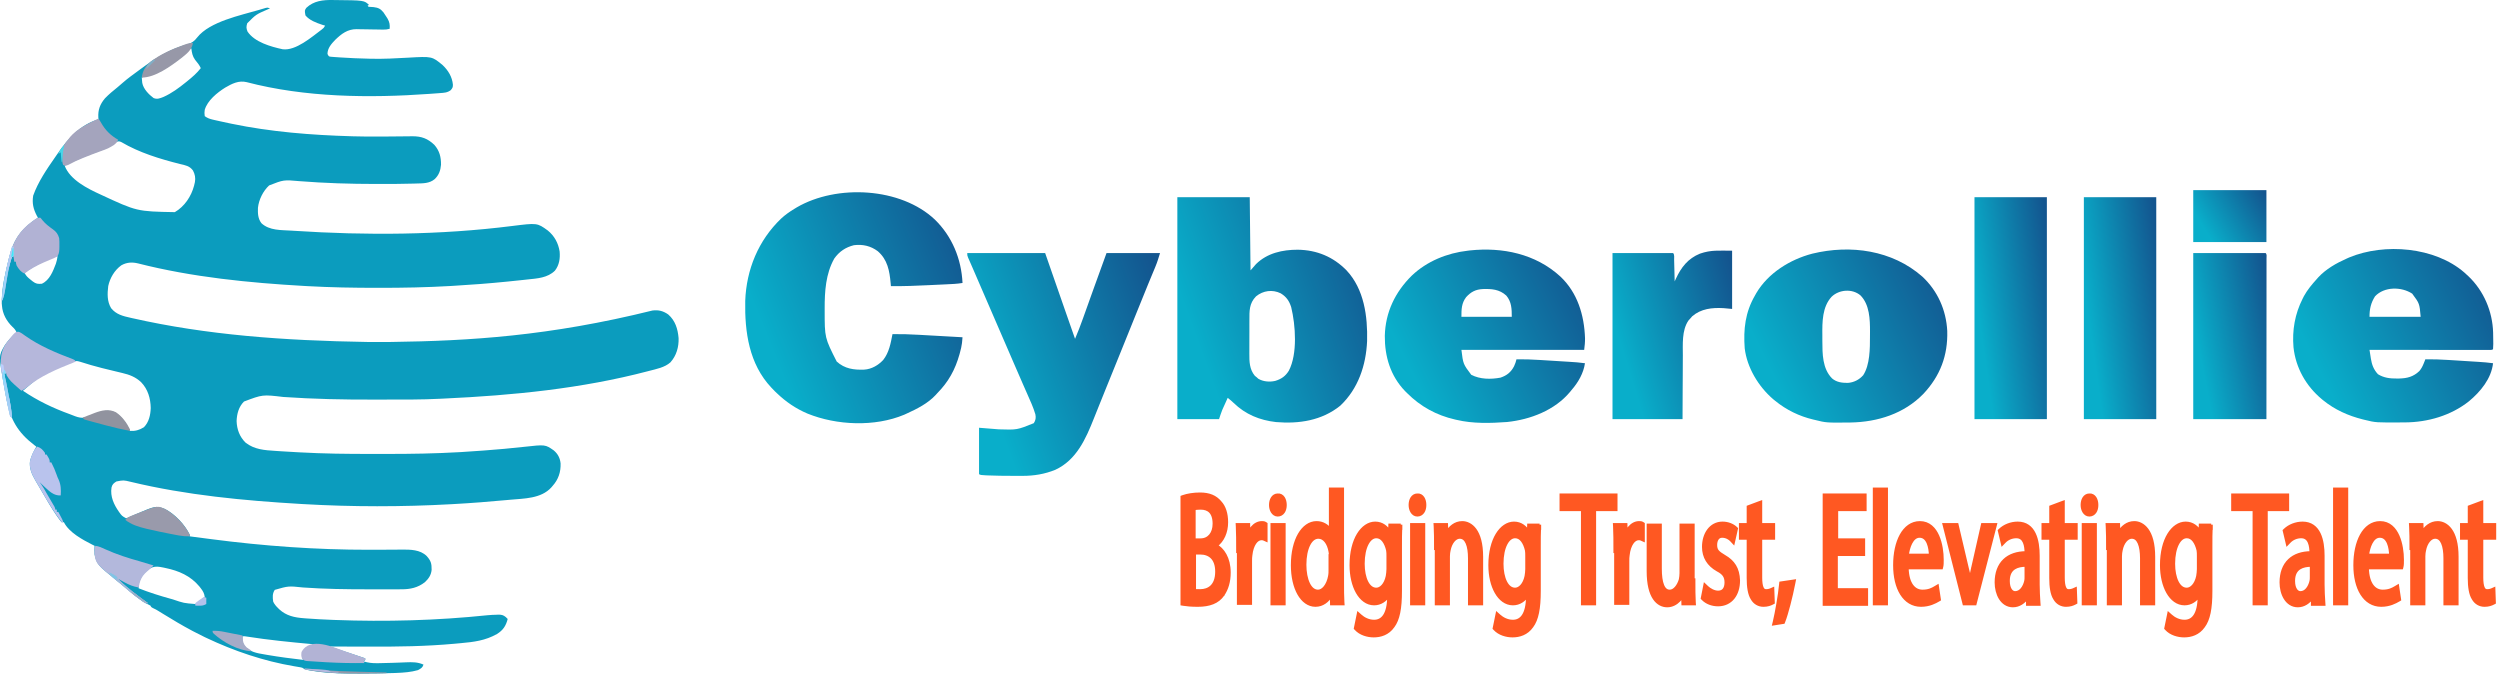 <svg width="3177" height="856" viewBox="0 0 3177 856" fill="none" xmlns="http://www.w3.org/2000/svg">
<path d="M422.737 0.028C423.799 0.038 423.799 0.038 424.884 0.049C463.002 0.419 463.002 0.419 469.174 6.591C468.514 6.591 467.854 6.591 467.174 6.591C467.504 7.251 467.834 7.911 468.174 8.591C470.338 8.778 472.506 8.915 474.674 9.028C480.68 9.793 483.434 11.029 487.299 15.716C488.646 17.637 489.943 19.594 491.174 21.591C491.647 22.336 492.12 23.081 492.608 23.849C495.09 28.229 495.591 31.594 495.174 36.591C492.242 37.441 489.703 37.693 486.656 37.625C485.768 37.609 484.879 37.593 483.964 37.576C483.01 37.555 482.056 37.534 481.073 37.513C479.035 37.486 476.997 37.459 474.959 37.435C471.76 37.392 468.561 37.341 465.362 37.269C462.266 37.202 459.17 37.167 456.073 37.138C455.131 37.109 454.189 37.08 453.218 37.05C441.622 37.004 433.9 42.978 425.889 50.743C421.068 55.801 416.174 61.245 416.174 68.591C417.783 71.729 417.783 71.729 420.176 72.099C420.999 72.161 421.822 72.223 422.67 72.286C423.607 72.362 424.545 72.437 425.51 72.515C427.045 72.615 427.045 72.615 428.612 72.716C429.678 72.794 430.744 72.872 431.842 72.952C444.274 73.814 456.717 74.303 469.174 74.591C470.61 74.626 470.61 74.626 472.075 74.662C487.544 74.986 502.946 74.195 518.384 73.303C549.016 71.544 549.016 71.544 562.487 82.716C569.624 89.496 574.613 97.694 575.549 107.528C575.516 111.051 575.204 111.553 572.862 114.528C568.525 117.857 564.307 117.922 559.037 118.31C558.218 118.372 557.4 118.435 556.556 118.499C553.866 118.702 551.177 118.897 548.487 119.091C547.566 119.158 546.646 119.225 545.698 119.294C469.544 124.782 387.82 123.86 313.455 104.392C303.334 101.922 294.782 106.342 286.164 111.34C275.923 117.777 263.64 127.677 260.174 139.591C259.688 142.571 259.763 144.508 260.174 147.591C263.405 150.001 266.502 151.129 270.401 152.021C271.417 152.256 272.433 152.491 273.48 152.734C274.575 152.975 275.671 153.217 276.799 153.466C277.961 153.726 279.123 153.985 280.319 154.253C283.934 155.05 287.553 155.825 291.174 156.591C292.209 156.81 293.243 157.03 294.309 157.256C344.237 167.633 395.831 171.672 446.737 173.153C447.462 173.176 448.188 173.198 448.935 173.222C460.184 173.558 471.424 173.605 482.676 173.528C484.904 173.513 487.132 173.5 489.359 173.488C490.857 173.48 492.354 173.472 493.852 173.464C494.968 173.458 494.968 173.458 496.107 173.451C500.58 173.424 505.052 173.377 509.524 173.317C512.362 173.282 515.2 173.265 518.038 173.251C520 173.236 521.962 173.2 523.924 173.163C535.616 173.129 543.48 176.002 551.971 184.079C558.538 191.566 560.574 199.628 560.444 209.357C559.838 216.626 557.738 222.601 552.362 227.653C545.736 233.241 537.483 232.98 529.248 233.204C528.07 233.242 526.891 233.279 525.676 233.317C511.83 233.718 497.98 233.789 484.129 233.78C481.95 233.778 479.77 233.779 477.591 233.779C445.186 233.768 412.868 232.774 380.557 230.214C360.414 228.424 360.414 228.424 341.987 235.653C334.287 242.786 328.92 253.721 327.795 264.079C327.559 271.162 327.749 277.782 332.174 283.591C342.328 293.166 357.375 292.242 370.487 293.091C371.44 293.154 372.393 293.217 373.375 293.281C465.677 299.307 559.195 298.769 651.048 287.166C682.689 283.219 682.689 283.219 696.077 292.876C704.5 299.762 709.473 308.791 711.174 319.591C711.948 328.441 710.759 336.725 705.237 343.903C695.932 353.202 682.613 353.865 670.237 355.153C668.378 355.359 666.519 355.565 664.66 355.772C658.835 356.411 653.005 357.006 647.174 357.591C646.256 357.684 645.337 357.777 644.391 357.873C621.415 360.199 598.415 361.933 575.362 363.278C574.331 363.339 573.299 363.4 572.237 363.463C542.16 365.213 512.107 365.801 481.987 365.778C481.177 365.778 480.368 365.778 479.534 365.778C449.713 365.765 419.955 365.265 390.174 363.591C389.049 363.528 387.923 363.465 386.763 363.4C316.102 359.37 244.42 352.275 175.657 334.794C167.962 332.898 161.079 333.242 154.112 337.189C145.508 343.416 139.781 353.213 137.534 363.532C136.382 373.333 136.008 382.88 141.174 391.591C147.675 399.673 156.231 401.678 165.924 403.841C166.564 403.986 167.204 404.131 167.863 404.281C262.302 425.669 359.747 432.845 467.174 434.591C467.876 434.601 468.579 434.61 469.302 434.62C477.928 434.734 486.549 434.709 495.174 434.591C495.987 434.58 496.8 434.569 497.637 434.558C596.785 433.18 697.809 427.154 829.174 394.591C836.898 393.599 842.782 395.165 849.174 399.591C858.253 407.576 861.31 417.954 862.362 429.681C862.731 440.962 859.623 452.001 851.987 460.466C844.683 467.013 834.109 468.908 824.862 471.341C823.9 471.595 823.9 471.595 822.918 471.854C739.027 493.887 651.579 502.417 565.152 506.45C563.219 506.541 561.286 506.637 559.354 506.738C536.008 507.941 512.628 507.778 489.259 507.776C484.492 507.776 479.725 507.783 474.957 507.797C436.571 507.906 398.289 507.122 359.987 504.466C333.73 501.329 333.73 501.329 310.045 510.282C303.378 516.949 301.016 525.873 300.674 535.091C301.067 545.696 304.461 555.143 312.174 562.591C323.344 571.283 336.295 572.146 349.904 572.989C352.427 573.146 354.949 573.319 357.471 573.495C363.702 573.918 369.938 574.254 376.174 574.591C377.677 574.675 379.18 574.76 380.683 574.844C411.135 576.537 441.535 576.907 472.03 576.852C478.343 576.84 484.655 576.847 490.968 576.859C522.087 576.907 553.104 576.372 584.174 574.591C584.89 574.55 585.607 574.509 586.345 574.467C594.94 573.969 603.526 573.37 612.112 572.716C613.239 572.633 614.367 572.549 615.528 572.464C632.489 571.211 649.413 569.703 666.315 567.81C692.917 564.849 692.917 564.849 703.674 572.341C708.931 576.734 711.729 582.149 712.412 588.966C712.725 600.027 709.578 609.348 702.174 617.591C701.65 618.207 701.125 618.823 700.584 619.458C687.544 633.756 666.015 633.459 648.112 635.091C646.966 635.198 645.821 635.304 644.641 635.414C621.842 637.537 599.038 639.339 576.174 640.591C575.24 640.643 574.307 640.695 573.345 640.749C510.881 644.207 447.63 644.224 385.174 640.591C384.047 640.525 382.921 640.46 381.76 640.392C309.573 636.131 236.605 629.275 166.147 612.317C157 610.105 157 610.105 147.924 611.841C144.47 614.039 142.687 615.469 141.705 619.532C139.937 631.089 144.7 641.197 151.241 650.544C154.905 655.632 154.905 655.632 160.174 658.591C162.68 657.847 162.68 657.847 165.401 656.607C166.433 656.166 167.466 655.725 168.53 655.271C170.148 654.563 170.148 654.563 171.799 653.841C197.578 642.698 197.578 642.698 209.03 646.552C222.428 653.242 234.523 666.288 241.174 679.591C241.174 680.251 241.174 680.911 241.174 681.591C247.517 682.432 253.861 683.258 260.207 684.077C262.976 684.435 265.744 684.796 268.513 685.159C335.124 693.878 402.136 698.703 469.338 698.642C470.145 698.641 470.952 698.64 471.783 698.64C479.75 698.631 487.716 698.603 495.682 698.536C498.639 698.512 501.595 698.496 504.551 698.48C506.571 698.466 508.59 698.441 510.609 698.415C521.547 698.358 533.89 698.441 542.186 706.56C547.585 712.605 548.595 716.016 548.514 724.193C547.849 730.842 544.698 735.444 539.862 739.903C530.991 746.82 521.374 748.901 510.305 748.866C509.044 748.873 509.044 748.873 507.757 748.881C504.987 748.895 502.218 748.894 499.448 748.892C497.479 748.897 495.51 748.902 493.541 748.908C488.293 748.92 483.044 748.916 477.796 748.908C474.55 748.903 471.303 748.903 468.057 748.904C440.33 748.902 412.719 748.551 385.055 746.571C366.571 744.593 366.571 744.593 349.174 749.591C346.033 754.302 346.384 759.086 347.174 764.591C348.676 767.813 350.653 770.109 353.174 772.591C353.727 773.145 354.28 773.7 354.85 774.271C363.862 782.599 374.285 784.761 386.17 785.646C387.227 785.728 388.283 785.811 389.372 785.896C400.317 786.725 411.269 787.291 422.237 787.716C423.299 787.758 424.361 787.799 425.456 787.842C490.338 790.311 555.316 788.518 619.907 781.805C623.579 781.459 627.238 781.291 630.924 781.216C631.64 781.179 632.355 781.141 633.092 781.103C637.163 781.035 639.607 781.553 642.69 784.114C643.51 784.932 644.33 785.749 645.174 786.591C642.887 795.438 639.323 800.812 631.549 805.716C616.636 814.078 602.104 815.869 585.37 817.341C582.658 817.581 579.948 817.835 577.237 818.091C541.173 821.384 505.119 821.878 468.93 821.728C462.287 821.704 455.644 821.695 449.001 821.683C439.058 821.664 429.116 821.626 419.174 821.591C434.024 826.541 448.874 831.491 464.174 836.591C464.174 837.251 464.174 837.911 464.174 838.591C463.514 839.251 462.854 839.911 462.174 840.591C467.889 842.223 472.875 842.874 478.799 842.778C479.658 842.774 480.517 842.77 481.402 842.766C486.993 842.715 492.578 842.55 498.165 842.346C501.563 842.223 504.962 842.11 508.36 841.996C510.886 841.905 513.41 841.795 515.934 841.683C523.887 841.381 530.766 841.24 538.174 844.591C536.802 848.709 534.917 849.481 531.174 851.591C522.408 854.128 513.199 854.792 504.116 855.15C503.138 855.189 502.16 855.229 501.152 855.27C486.956 855.8 472.754 855.924 458.549 855.966C457.817 855.969 457.084 855.971 456.329 855.974C438.008 856.031 419.843 855.89 401.674 853.216C400.919 853.105 400.163 852.994 399.385 852.88C388.007 851.146 388.007 851.146 384.174 848.591C381.977 848.002 381.977 848.002 379.526 847.626C378.602 847.466 377.677 847.305 376.725 847.14C375.759 846.979 374.794 846.819 373.799 846.653C335.298 840.147 297.403 827.313 262.174 810.591C261.387 810.219 260.599 809.847 259.788 809.463C255.195 807.274 250.67 804.973 246.174 802.591C245.464 802.217 244.755 801.844 244.023 801.459C231.61 794.889 219.598 787.701 207.642 780.341C207.059 779.983 206.476 779.625 205.876 779.257C204.285 778.279 202.697 777.298 201.108 776.318C198.156 774.527 198.156 774.527 194.861 772.989C192.174 771.591 192.174 771.591 191.174 769.591C189.253 768.638 187.33 767.687 185.398 766.755C181.816 764.88 178.686 762.487 175.487 760.028C174.452 759.243 174.452 759.243 173.396 758.441C167.843 754.189 162.482 749.735 157.186 745.169C154.389 742.775 151.546 740.457 148.674 738.153C123.427 717.564 123.427 717.564 120.174 704.591C119.884 700.893 119.921 697.289 120.174 693.591C119.231 693.118 118.287 692.645 117.315 692.157C104.862 685.796 87.718 676.679 81.174 663.591C80.184 663.591 79.194 663.591 78.174 663.591C76.226 661.259 74.51 658.965 72.799 656.466C72.274 655.709 71.749 654.952 71.207 654.172C65.301 645.523 60.027 636.508 54.812 627.431C53.154 624.557 51.475 621.696 49.791 618.837C48.71 616.985 47.629 615.132 46.549 613.278C46.052 612.438 45.555 611.597 45.043 610.731C40.508 602.87 36.798 594.845 38.174 585.591C39.976 579.048 42.754 573.411 46.174 567.591C45.268 566.901 44.362 566.212 43.428 565.501C22.43 549.375 13.105 533.088 8.237 507.091C8.109 506.415 7.98 505.739 7.848 505.042C6.937 500.228 6.05 495.411 5.174 490.591C4.955 489.39 4.736 488.188 4.511 486.95C-1.756 452.011 -1.756 452.011 6.174 438.591C10.481 432.488 15.171 427.055 21.174 422.591C19.841 419.581 18.43 417.715 15.987 415.528C8.344 408.109 3.303 399.141 2.487 388.466C2.4 387.453 2.314 386.44 2.225 385.396C1.97 366.292 6.597 347.15 11.174 328.716C11.425 327.694 11.425 327.694 11.681 326.652C17.446 303.32 28.156 289.678 48.174 276.591C47.741 275.826 47.308 275.062 46.862 274.275C42.4 265.691 40.59 258.343 42.174 248.591C48.389 231.081 59.612 214.73 70.174 199.591C71.21 198.088 72.245 196.586 73.28 195.083C86.578 175.885 101.936 158.462 125.174 151.591C125.105 150.864 125.035 150.137 124.963 149.388C124.433 139.54 127.056 132.485 133.412 124.931C138.442 119.741 143.966 115.166 149.608 110.661C151.761 108.924 153.817 107.139 155.862 105.278C162.279 99.616 169.286 94.658 176.174 89.591C176.927 89.035 177.679 88.479 178.454 87.906C197.024 74.208 215.469 62.429 237.955 56.376C243.813 54.637 246.919 52.361 250.654 47.511C266.614 27.349 305.9 19.47 329.174 12.591C330.684 12.136 330.684 12.136 332.225 11.673C333.207 11.388 334.189 11.103 335.202 10.81C336.084 10.551 336.967 10.293 337.877 10.027C340.174 9.591 340.174 9.591 343.174 10.591C341.707 11.245 341.707 11.245 340.209 11.911C325.358 18.336 325.358 18.336 314.174 29.591C312.843 33.899 312.897 35.884 314.549 40.091C323.516 53.571 344.093 59.31 359.174 62.591C375.868 64.812 396.154 47.004 408.846 37.536C411.355 35.626 411.355 35.626 413.174 32.591C411.937 32.22 410.699 31.848 409.424 31.466C401.894 28.948 393.335 25.862 388.174 19.591C387.046 13.232 387.046 13.232 389.327 9.915C398.641 1.102 410.503 -0.227 422.737 0.028ZM242.174 61.591C240.951 62.848 239.747 64.123 238.549 65.403C222.123 81.933 201.976 91.287 180.174 98.591C180.289 100.008 180.417 101.425 180.549 102.841C180.619 103.63 180.688 104.419 180.76 105.232C182.118 112.97 189.104 120.086 195.174 124.591C199.744 126.509 203.298 124.934 207.737 123.196C218.26 118.494 227.258 111.806 236.174 104.591C236.79 104.096 237.406 103.601 238.041 103.091C244.298 98.033 250.21 92.973 255.174 86.591C253.323 82.508 250.659 79.353 247.83 75.907C244.604 71.395 243.816 67.044 243.174 61.591C242.844 61.591 242.514 61.591 242.174 61.591ZM144.737 182.778C137.78 187.755 130.357 190.485 122.327 193.29C108.456 198.164 95.318 204.006 82.174 210.591C88.948 228.546 111.184 239.648 127.686 247.165C173.949 268.702 173.949 268.702 222.174 269.591C234.556 262.338 243.027 249.641 246.639 235.927C246.816 235.156 246.992 234.385 247.174 233.591C247.424 232.558 247.424 232.558 247.678 231.505C248.687 226.131 247.754 221.349 245.174 216.591C240.878 210.814 235.591 210.021 228.924 208.466C203.241 201.991 177.058 194.056 154.137 180.54C149.952 178.517 148.091 180.195 144.737 182.778ZM59.071 330.706C57.279 331.57 55.48 332.419 53.68 333.267C45.671 337.119 38.43 341.469 31.174 346.591C32.98 350.569 35.243 352.547 38.674 355.278C39.654 356.066 40.634 356.854 41.643 357.665C45.695 360.748 48.053 361.018 53.174 360.591C63.116 356.034 67.342 344.725 71.01 335.107C72.068 331.911 72.735 328.922 73.174 325.591C68.016 325.591 63.653 328.489 59.071 330.706ZM91.764 460.278C90.865 460.643 89.966 461.008 89.04 461.384C55.569 473.896 55.569 473.896 29.174 496.591C47.811 509.276 67.669 518.729 88.864 526.39C91.082 527.195 93.284 528.047 95.467 528.944C104.238 532.245 109.333 531.119 117.737 527.341C126.562 523.52 135.506 519.962 144.994 523.703C154.665 528.73 160.414 538.117 165.174 547.591C172.027 548.019 177.075 546.493 182.924 542.903C189.321 536.329 191.222 527.44 191.549 518.528C191.319 506.142 187.981 494.666 179.291 485.634C172.325 479.146 164.743 476.177 155.577 474.04C154.672 473.82 153.768 473.6 152.836 473.374C150.917 472.908 148.996 472.445 147.074 471.986C142.114 470.801 137.161 469.585 132.209 468.364C131.245 468.127 130.28 467.889 129.286 467.644C120.031 465.343 110.932 462.658 101.854 459.735C97.344 458.333 95.989 458.563 91.764 460.278ZM79.174 660.591C80.174 662.591 80.174 662.591 80.174 662.591L79.174 660.591ZM183.174 728.591C178.119 734.863 176.021 739.445 176.174 747.591C189.574 752.874 203.112 757.143 216.987 760.966C218.162 761.291 218.162 761.291 219.361 761.622C233.602 766.446 233.602 766.446 248.174 767.591C250.326 766.428 250.326 766.428 252.237 764.778C252.888 764.256 253.539 763.734 254.209 763.196C254.858 762.667 255.506 762.137 256.174 761.591C257.503 760.585 258.836 759.584 260.174 758.591C259.645 754.094 257.907 751.087 255.174 747.591C254.296 746.458 254.296 746.458 253.401 745.302C242.149 731.791 227.264 725.338 210.362 721.841C209.352 721.621 208.342 721.4 207.301 721.173C195.814 718.731 191.782 720.235 183.174 728.591ZM308.174 808.591C307.773 813.17 307.598 816.366 310.174 820.278C317.167 828.494 326.037 829.977 336.237 831.653C337.685 831.904 339.134 832.156 340.582 832.408C355.38 834.942 370.266 836.845 385.174 838.591C384.679 837.106 384.679 837.106 384.174 835.591C383.705 831.368 383.599 829.364 386.174 825.903C389.646 823.227 393.182 821.364 397.174 819.591C397.174 819.261 397.174 818.931 397.174 818.591C396.613 818.539 396.052 818.488 395.474 818.435C368.184 815.921 340.995 813.242 313.918 808.971C311.141 808.522 311.141 808.522 308.174 808.591Z" fill="#0B9CBE"/>
<path d="M1188.13 279.145C1210.02 300.556 1221.71 329.085 1223.17 359.592C1216.22 360.791 1209.23 361.019 1202.19 361.346C1200.82 361.412 1199.44 361.478 1198.06 361.544C1195.18 361.681 1192.29 361.816 1189.4 361.949C1186.48 362.084 1183.56 362.223 1180.64 362.365C1164.48 363.153 1148.36 363.846 1132.17 363.592C1132.06 362.344 1131.95 361.096 1131.83 359.809C1130.4 344.15 1127.93 330.068 1115.55 319.28C1106.47 312.48 1096.39 310.214 1085.17 311.592C1074.5 314.268 1066.54 319.612 1060.17 328.592C1049.28 348.053 1047.96 370.259 1047.99 392.092C1047.99 392.895 1047.99 393.699 1047.99 394.527C1048.01 429.233 1048.01 429.233 1063.3 459.467C1073.43 468.691 1085.19 470.218 1098.25 469.724C1107.73 469.075 1115.99 464.246 1122.42 457.405C1129.92 447.841 1131.89 436.21 1134.17 424.592C1145.39 424.473 1156.51 424.82 1167.71 425.467C1169.32 425.557 1170.93 425.647 1172.55 425.736C1176.74 425.969 1180.92 426.207 1185.11 426.446C1189.41 426.691 1193.71 426.93 1198.01 427.17C1206.4 427.639 1214.79 428.114 1223.17 428.592C1223.03 430.163 1222.88 431.734 1222.74 433.304C1222.65 434.179 1222.57 435.054 1222.49 435.955C1222.01 439.995 1221.05 443.858 1219.99 447.78C1219.77 448.599 1219.54 449.419 1219.32 450.263C1213.91 469.647 1205.28 485.318 1191.17 499.592C1190.53 500.308 1189.89 501.023 1189.23 501.76C1179.25 512.603 1165.42 519.576 1152.17 525.592C1150.63 526.3 1150.63 526.3 1149.05 527.022C1111.65 542.702 1063.28 540.621 1026.17 525.592C1011.42 519.337 998.754 510.69 987.175 499.592C986.329 498.788 985.483 497.983 984.612 497.155C983.808 496.309 983.003 495.463 982.175 494.592C981.194 493.587 981.194 493.587 980.194 492.561C951.945 462.61 946.256 421.926 947.038 382.365C948.477 342.516 963.76 305.454 992.604 277.819C997.721 273.089 1003.21 269.215 1009.17 265.592C1010.3 264.906 1011.43 264.221 1012.58 263.514C1063.5 233.883 1144.8 238.101 1188.13 279.145Z" fill="url(#paint0_linear_292_142)"/>
<path d="M1496.17 250.592C1526.53 250.592 1556.89 250.592 1588.17 250.592C1588.5 281.282 1588.83 311.972 1589.17 343.592C1592.64 339.632 1592.64 339.632 1596.17 335.592C1610.46 321.549 1629.74 317.332 1649.25 317.343C1673.41 317.703 1694.25 326.307 1711.17 343.592C1733.58 367.511 1738.08 402.031 1737.31 433.421C1735.95 464.211 1726.02 494.061 1703.17 515.592C1679.76 534.472 1650.77 538.829 1621.53 536.369C1600.81 534.013 1582.77 526.646 1567.79 512.107C1565.36 509.767 1562.84 507.659 1560.17 505.592C1558.9 508.402 1557.63 511.215 1556.36 514.029C1556 514.812 1555.65 515.596 1555.28 516.402C1554.93 517.185 1554.58 517.969 1554.22 518.775C1553.9 519.482 1553.58 520.189 1553.25 520.918C1551.71 524.742 1550.48 528.682 1549.17 532.592C1531.68 532.592 1514.19 532.592 1496.17 532.592C1496.17 439.532 1496.17 346.472 1496.17 250.592ZM1596.17 376.592C1587.39 385.581 1587.71 395.143 1587.74 406.955C1587.74 408.554 1587.73 410.153 1587.72 411.752C1587.72 415.095 1587.72 418.437 1587.73 421.78C1587.74 426.037 1587.72 430.292 1587.69 434.549C1587.67 437.849 1587.67 441.15 1587.68 444.45C1587.68 446.018 1587.67 447.586 1587.66 449.154C1587.59 459.421 1587.79 469.333 1594.67 477.592C1595.5 478.252 1596.32 478.912 1597.17 479.592C1597.77 480.149 1598.37 480.706 1598.99 481.279C1605.31 485.074 1613.43 485.667 1620.53 484.057C1628.36 481.653 1633.53 478.119 1637.86 471.104C1649.06 449.727 1646.41 413.184 1640.86 390.342C1638.33 382.389 1634.75 377.184 1627.58 372.779C1617.07 367.598 1605.24 369.211 1596.17 376.592Z" fill="url(#paint1_linear_292_142)"/>
<path d="M1982.73 351.241C2004.72 371.846 2013.29 400.555 2014.25 429.896C2014.32 434.979 2013.82 439.428 2013.17 444.592C1961.69 444.592 1910.21 444.592 1857.17 444.592C1859.36 462.597 1859.36 462.597 1869.64 476.256C1880.81 482.134 1894.58 482.203 1906.82 479.908C1914.87 477.193 1920.15 473.002 1924.05 465.467C1925.43 462.524 1926.42 459.748 1927.17 456.592C1936.98 456.477 1946.69 456.807 1956.48 457.432C1957.9 457.519 1959.31 457.607 1960.73 457.694C1963.68 457.875 1966.62 458.059 1969.56 458.246C1973.31 458.484 1977.07 458.716 1980.82 458.945C1983.73 459.124 1986.65 459.306 1989.57 459.488C1990.95 459.575 1992.33 459.66 1993.72 459.745C2000.57 460.168 2007.37 460.627 2014.17 461.592C2012.37 474.191 2005.5 486.138 1997.17 495.592C1996.25 496.75 1996.25 496.75 1995.3 497.932C1975.7 521.428 1944.83 533.199 1915.1 536.299C1894.17 537.862 1871.69 538.458 1851.17 533.592C1850.43 533.426 1849.69 533.259 1848.93 533.088C1825.37 527.684 1805.24 516.638 1788.17 499.592C1787.3 498.73 1786.43 497.867 1785.53 496.979C1766.97 477.712 1759.62 453.056 1759.82 426.761C1760.55 396.831 1772.97 371.072 1794.09 350.264C1813.29 331.983 1838.95 321.575 1865.17 318.592C1866.47 318.428 1866.47 318.428 1867.79 318.26C1909.37 313.849 1951.35 322.581 1982.73 351.241ZM1863.17 377.592C1857.28 385.344 1857.17 392.999 1857.17 402.592C1878.29 402.592 1899.41 402.592 1921.17 402.592C1921.17 392.6 1920.93 383.478 1914.17 375.592C1905.48 367.668 1895.71 366.969 1884.43 367.315C1875.31 367.793 1869.36 370.82 1863.17 377.592Z" fill="url(#paint2_linear_292_142)"/>
<path d="M3131.59 346.224C3132.44 347.005 3133.3 347.786 3134.17 348.591C3135.1 349.434 3136.02 350.277 3136.97 351.146C3156.44 369.727 3167.46 395.691 3168.26 422.566C3168.55 438.228 3168.55 438.228 3168.17 443.591C3167.17 444.591 3167.17 444.591 3164.61 444.714C3163.46 444.713 3162.32 444.712 3161.13 444.712C3159.82 444.713 3158.5 444.714 3157.15 444.716C3155.68 444.712 3154.21 444.708 3152.74 444.705C3151.2 444.704 3149.67 444.705 3148.13 444.705C3143.94 444.706 3139.76 444.7 3135.57 444.693C3131.2 444.686 3126.83 444.686 3122.46 444.685C3114.18 444.682 3105.9 444.673 3097.62 444.663C3088.2 444.652 3078.77 444.647 3069.35 444.642C3049.96 444.631 3030.57 444.614 3011.17 444.591C3011.62 447.472 3012.07 450.35 3012.53 453.228C3012.65 454.038 3012.78 454.848 3012.9 455.682C3014.17 463.555 3016.42 469.585 3021.86 475.529C3029.4 480.221 3037.38 481.126 3046.11 481.029C3047.08 481.02 3048.04 481.012 3049.04 481.004C3059.24 480.761 3066.99 478.694 3074.52 471.521C3077.11 468.494 3078.71 465.275 3080.17 461.591C3080.84 459.924 3081.51 458.258 3082.17 456.591C3091.91 456.478 3101.54 456.802 3111.26 457.431C3112.66 457.519 3114.05 457.606 3115.45 457.693C3118.34 457.874 3121.24 458.059 3124.13 458.245C3127.83 458.483 3131.52 458.715 3135.21 458.945C3138.08 459.124 3140.95 459.305 3143.82 459.488C3145.84 459.616 3147.85 459.742 3149.87 459.868C3156 460.265 3162.08 460.73 3168.17 461.591C3165.98 481.112 3152.22 497.784 3137.53 509.951C3114.67 528.112 3085.23 536.628 3056.25 536.794C3055.02 536.805 3055.02 536.805 3053.76 536.816C3019.16 537.046 3019.16 537.046 3005.17 533.591C3004.37 533.398 3003.57 533.205 3002.75 533.005C2984.23 528.371 2967.01 520.699 2952.17 508.591C2951.65 508.166 2951.13 507.741 2950.59 507.303C2930.48 490.577 2917.38 467.434 2914.57 441.296C2912.77 419.598 2916.36 398.995 2926.17 379.591C2926.71 378.533 2927.24 377.475 2927.79 376.384C2932.25 368.235 2937.99 361.453 2944.17 354.591C2944.75 353.935 2945.32 353.279 2945.91 352.603C2955.84 341.875 2968.95 334.454 2982.17 328.591C2983.25 328.109 2984.33 327.627 2985.44 327.13C3030.33 308.52 3094.22 313.84 3131.59 346.224ZM3018.17 376.591C3012.86 385.027 3011.17 392.72 3011.17 402.591C3032.62 402.591 3054.07 402.591 3076.17 402.591C3074.75 385.75 3074.75 385.75 3065.42 373.154C3051.64 364.173 3029.9 364.046 3018.17 376.591Z" fill="url(#paint3_linear_292_142)"/>
<path d="M2442.92 351.53C2462.39 369.68 2473.19 394.082 2474.56 420.503C2475.48 451.818 2465.54 477.833 2444.17 500.593C2419.68 525.713 2386.12 536.341 2351.67 536.915C2320.95 537.274 2320.95 537.274 2306.17 533.593C2305.48 533.432 2304.79 533.271 2304.08 533.105C2286.47 528.914 2270.22 520.979 2256.17 509.593C2254.73 508.423 2254.73 508.423 2253.26 507.229C2234.63 491.18 2220.11 467.206 2217.17 442.593C2215.38 418.289 2217.89 396.771 2230.17 375.593C2230.72 374.612 2231.26 373.631 2231.82 372.62C2246.96 346.963 2274.7 329.787 2303.02 322.362C2351.67 310.539 2404.64 317.887 2442.92 351.53ZM2327.62 377.093C2315.68 389.955 2315.67 409.189 2315.84 425.769C2315.86 428.289 2315.86 430.808 2315.85 433.329C2315.88 449.725 2315.93 468.435 2328.11 480.815C2333.94 485.835 2340.73 486.572 2348.17 486.593C2355.93 486.009 2362.47 482.67 2367.71 476.901C2376.38 463.768 2376.36 442.59 2376.36 427.438C2376.36 425.426 2376.38 423.415 2376.4 421.403C2376.42 405.752 2375.91 387.056 2364.24 375.335C2353.82 366.54 2337.19 367.875 2327.62 377.093Z" fill="url(#paint4_linear_292_142)"/>
<path d="M1229.17 321.592C1261.84 321.592 1294.51 321.592 1328.17 321.592C1345.3 370.691 1345.3 370.691 1353.28 393.736C1357.54 406.035 1361.82 418.325 1366.17 430.592C1369.85 422.023 1373.14 413.362 1376.27 404.58C1376.75 403.25 1377.22 401.921 1377.7 400.591C1378.7 397.798 1379.7 395.005 1380.7 392.21C1382.25 387.878 1383.8 383.547 1385.35 379.217C1385.6 378.502 1385.86 377.788 1386.12 377.051C1386.64 375.617 1387.15 374.182 1387.67 372.748C1388.43 370.621 1389.19 368.494 1389.95 366.367C1395.3 351.422 1400.73 336.504 1406.17 321.592C1428.61 321.592 1451.05 321.592 1474.17 321.592C1472.36 327.648 1470.62 333.329 1468.19 339.096C1467.9 339.791 1467.61 340.487 1467.32 341.203C1466.69 342.72 1466.06 344.236 1465.43 345.752C1463.64 350.043 1461.86 354.341 1460.09 358.639C1459.71 359.575 1459.32 360.512 1458.92 361.477C1453.79 373.924 1448.77 386.416 1443.74 398.904C1442.74 401.37 1441.75 403.836 1440.75 406.302C1439.28 409.95 1437.81 413.598 1436.34 417.246C1431.96 428.116 1427.57 438.98 1423.17 449.842C1422.83 450.689 1422.49 451.537 1422.13 452.41C1418.56 461.247 1414.97 470.084 1411.39 478.92C1411.08 479.681 1410.78 480.443 1410.46 481.227C1408.92 485.011 1407.39 488.795 1405.85 492.578C1402.84 499.989 1399.84 507.406 1396.88 514.834C1395.37 518.608 1393.85 522.379 1392.34 526.15C1391.62 527.951 1390.9 529.752 1390.18 531.554C1379.83 557.607 1368.06 584.538 1341.08 597.021C1327.81 602.46 1313.86 604.763 1299.57 604.725C1298.78 604.726 1297.99 604.727 1297.17 604.729C1294.63 604.731 1292.09 604.725 1289.55 604.717C1288.68 604.716 1287.82 604.714 1286.93 604.713C1276.4 604.696 1265.88 604.604 1255.36 604.154C1254.43 604.115 1253.5 604.076 1252.55 604.036C1246.44 603.727 1246.44 603.727 1244.17 602.592C1244.17 583.122 1244.17 563.652 1244.17 543.592C1252.42 544.252 1260.67 544.912 1269.17 545.592C1292.52 546.347 1292.52 546.347 1313.74 537.779C1316.1 534.182 1316.63 530.908 1315.79 526.652C1313.19 517.697 1309.26 509.286 1305.49 500.779C1304.72 499.049 1303.96 497.319 1303.2 495.588C1302.03 492.915 1300.86 490.241 1299.68 487.569C1295.72 478.574 1291.82 469.553 1287.92 460.529C1286.92 458.213 1285.92 455.897 1284.92 453.581C1284.27 452.074 1283.62 450.567 1282.97 449.06C1279.88 441.902 1276.78 434.746 1273.67 427.592C1267.21 412.67 1260.75 397.742 1254.3 382.813C1251.8 377.044 1249.31 371.275 1246.81 365.506C1245.74 363.021 1244.66 360.537 1243.59 358.053C1242.91 356.483 1242.23 354.914 1241.55 353.344C1241.07 352.232 1241.07 352.232 1240.58 351.097C1240.26 350.372 1239.95 349.646 1239.63 348.899C1238.72 346.803 1237.82 344.705 1236.91 342.608C1235.75 339.908 1234.57 337.215 1233.38 334.525C1232.96 333.56 1232.96 333.56 1232.53 332.575C1231.76 330.831 1231 329.089 1230.23 327.347C1229.17 324.592 1229.17 324.592 1229.17 321.592Z" fill="url(#paint5_linear_292_142)"/>
<path d="M2648.17 250.592C2678.53 250.592 2708.89 250.592 2740.17 250.592C2740.17 343.652 2740.17 436.712 2740.17 532.592C2709.81 532.592 2679.45 532.592 2648.17 532.592C2648.17 439.532 2648.17 346.472 2648.17 250.592Z" fill="url(#paint6_linear_292_142)"/>
<path d="M2509.17 250.592C2539.53 250.592 2569.89 250.592 2601.17 250.592C2601.17 343.652 2601.17 436.712 2601.17 532.592C2570.81 532.592 2540.45 532.592 2509.17 532.592C2509.17 439.532 2509.17 346.472 2509.17 250.592Z" fill="url(#paint7_linear_292_142)"/>
<path d="M2201.17 318.592C2201.17 343.012 2201.17 367.432 2201.17 392.592C2197.54 392.262 2193.91 391.932 2190.17 391.592C2175.76 390.789 2161.67 392.25 2150.42 401.967C2149.68 402.833 2148.94 403.7 2148.17 404.592C2147.33 405.52 2146.48 406.448 2145.61 407.405C2137.1 420.021 2138.57 437.675 2138.56 452.123C2138.55 454.455 2138.53 456.786 2138.51 459.117C2138.47 465.2 2138.45 471.282 2138.44 477.365C2138.41 484.692 2138.36 492.018 2138.31 499.345C2138.24 510.427 2138.21 521.509 2138.17 532.592C2108.8 532.592 2079.43 532.592 2049.17 532.592C2049.17 462.962 2049.17 393.332 2049.17 321.592C2074.58 321.592 2099.99 321.592 2126.17 321.592C2128.18 323.597 2127.43 327.592 2127.49 330.346C2127.51 331.122 2127.53 331.897 2127.55 332.696C2127.62 335.182 2127.68 337.668 2127.74 340.155C2127.78 341.836 2127.82 343.518 2127.87 345.2C2127.97 349.33 2128.08 353.461 2128.17 357.592C2128.68 356.477 2129.2 355.361 2129.72 354.212C2136.39 339.773 2145.09 328.436 2160.36 322.315C2174.66 317.39 2184.1 318.592 2201.17 318.592Z" fill="url(#paint8_linear_292_142)"/>
<path d="M2787.17 321.592C2817.53 321.592 2847.89 321.592 2879.17 321.592C2880.97 323.387 2880.3 325.827 2880.3 328.217C2880.3 329.031 2880.3 329.846 2880.29 330.684C2880.29 331.543 2880.3 332.401 2880.3 333.286C2880.3 336.185 2880.29 339.084 2880.29 341.983C2880.29 344.052 2880.29 346.121 2880.29 348.19C2880.29 353.826 2880.28 359.462 2880.28 365.098C2880.27 370.981 2880.27 376.864 2880.27 382.747C2880.26 393.896 2880.26 405.045 2880.25 416.194C2880.23 431.254 2880.23 446.313 2880.22 461.373C2880.21 485.112 2880.19 508.852 2880.17 532.592C2849.48 532.592 2818.79 532.592 2787.17 532.592C2787.17 462.962 2787.17 393.332 2787.17 321.592Z" fill="url(#paint9_linear_292_142)"/>
<path d="M2787.17 241.592C2817.86 241.592 2848.55 241.592 2880.17 241.592C2880.17 263.372 2880.17 285.152 2880.17 307.592C2849.48 307.592 2818.79 307.592 2787.17 307.592C2787.17 285.812 2787.17 264.032 2787.17 241.592Z" fill="url(#paint10_linear_292_142)"/>
<path d="M24.022 421.705C26.956 422.914 29.242 424.65 31.799 426.53C50.36 439.71 71.407 448.423 92.604 456.436C95.174 457.592 95.174 457.592 96.174 459.592C95.597 459.823 95.019 460.054 94.424 460.291C72.695 469.003 51.198 477.635 33.19 492.998C31.257 494.527 29.414 495.583 27.174 496.592C12.747 483.918 12.747 483.918 8.174 476.592C8.174 475.932 8.174 475.272 8.174 474.592C7.184 474.592 6.194 474.592 5.174 474.592C5.469 475.737 5.764 476.882 6.069 478.062C7.146 482.377 8.034 486.712 8.866 491.08C9.016 491.864 9.166 492.648 9.321 493.456C9.635 495.103 9.949 496.751 10.261 498.4C10.734 500.889 11.214 503.376 11.696 505.864C13.268 514.088 14.705 522.214 15.174 530.592C13.174 529.592 13.174 529.592 12.492 527.587C12.289 526.697 12.086 525.806 11.877 524.889C11.643 523.864 11.41 522.839 11.169 521.783C10.923 520.647 10.677 519.512 10.424 518.342C10.167 517.163 9.91 515.984 9.644 514.769C7.602 505.137 5.826 495.463 4.202 485.752C3.937 484.167 3.669 482.583 3.396 480.999C0.657 464.967 -1.638 449.718 8.264 435.616C19.452 421.425 19.452 421.425 24.022 421.705Z" fill="#B5B7DB"/>
<path d="M51.174 276.592C52.506 277.955 52.506 277.955 53.986 279.904C57.84 284.578 62.367 287.995 67.286 291.47C71.575 294.638 73.61 297.328 75.174 302.592C75.528 305.464 75.551 308.264 75.486 311.154C75.49 311.883 75.493 312.612 75.496 313.363C75.453 317.749 75.371 321.711 73.174 325.592C70.286 327.483 67.187 328.699 63.986 329.967C62.164 330.736 60.344 331.51 58.525 332.287C57.621 332.67 56.716 333.053 55.784 333.448C47.13 337.239 38.631 341.772 31.174 347.592C26.322 345.54 23.887 341.984 21.174 337.592C20.299 334.592 20.299 334.592 20.174 332.592C19.514 332.592 18.854 332.592 18.174 332.592C17.844 330.282 17.514 327.972 17.174 325.592C14.903 326.445 14.903 326.445 14.213 329.119C11.444 338.862 9.641 348.6 8.049 358.592C7.672 360.933 7.292 363.274 6.907 365.614C6.671 367.053 6.439 368.494 6.213 369.935C5.551 373.982 4.575 377.739 3.174 381.592C2.844 381.592 2.514 381.592 2.174 381.592C3.484 363.614 6.836 346.187 11.174 328.717C11.341 328.036 11.508 327.354 11.681 326.652C16.674 306.443 24.75 292.662 42.049 280.529C42.608 280.135 43.168 279.74 43.745 279.334C46.459 277.495 47.824 276.592 51.174 276.592Z" fill="#B1B2D4"/>
<path d="M125.174 150.592C127.174 153.592 127.174 153.592 128.365 155.756C133.723 165.373 140.603 172.197 150.174 177.592C147.856 183.423 142.488 185.767 137.174 188.592C133.48 190.147 129.737 191.519 125.963 192.861C120.061 194.965 114.245 197.277 108.424 199.592C107.395 199.995 106.366 200.398 105.306 200.814C98.895 203.365 92.815 206.24 86.759 209.553C84.174 210.592 84.174 210.592 81.894 210.443C81.326 210.162 80.758 209.881 80.174 209.592C78.985 206.026 79.005 203.101 78.986 199.342C78.972 198.058 78.958 196.774 78.943 195.451C79.287 189.692 80.393 184.994 84.049 180.467C84.541 179.845 85.034 179.224 85.541 178.584C86.08 177.927 86.619 177.269 87.174 176.592C87.79 175.775 88.406 174.957 89.041 174.115C98.117 163.378 112.749 156.708 125.174 150.592Z" fill="#A4A4BD"/>
<path d="M121.173 693.592C126.02 694.25 130.038 696.237 134.423 698.279C148.331 704.585 162.538 709.101 177.232 713.201C183.249 714.882 189.215 716.713 195.173 718.592C192.451 721.396 189.727 723.965 186.673 726.404C180.127 731.995 177.569 738.248 176.173 746.592C169.391 745.366 164.101 743.327 158.111 739.967C157.34 739.547 156.57 739.126 155.777 738.693C153.903 737.669 152.037 736.632 150.173 735.592C153.684 739.186 157.327 742.544 161.173 745.779C161.733 746.251 162.292 746.723 162.869 747.209C171.019 754.031 179.456 760.51 188.173 766.592C184.873 766.592 184.253 766.213 181.654 764.389C180.968 763.909 180.282 763.429 179.576 762.935C178.845 762.409 178.114 761.883 177.361 761.342C176.604 760.803 175.847 760.263 175.067 759.708C168.295 754.813 161.997 749.473 155.737 743.95C153.413 741.932 151.012 740.015 148.611 738.092C121.55 716.075 121.55 716.075 119.896 702.279C119.844 699.133 120.177 696.582 121.173 693.592Z" fill="#B3B8DC"/>
<path d="M211.736 647.904C223.864 655.417 234.787 666.818 241.174 679.591C241.174 680.251 241.174 680.911 241.174 681.591C236.41 681.698 232.05 681.361 227.369 680.489C226.075 680.25 224.781 680.01 223.448 679.762C222.065 679.498 220.682 679.232 219.299 678.966C218.595 678.832 217.892 678.699 217.167 678.561C207.52 676.723 197.918 674.732 188.361 672.466C186.899 672.123 186.899 672.123 185.407 671.772C175.815 669.425 166.96 666.82 159.174 660.591C161.656 657.686 164.196 656.568 167.725 655.181C168.816 654.748 169.907 654.316 171.031 653.87C172.742 653.206 172.742 653.206 174.486 652.529C176.179 651.859 176.179 651.859 177.906 651.175C200.529 642.267 200.529 642.267 211.736 647.904Z" fill="#999AAB"/>
<path d="M47.175 567.592C52.191 569.025 54.189 571.497 57.175 575.592C57.175 576.252 57.175 576.912 57.175 577.592C57.835 577.592 58.495 577.592 59.175 577.592C63.175 584.217 63.175 584.217 63.175 587.592C63.835 587.592 64.495 587.592 65.175 587.592C67.972 592.886 70.201 598.153 72.159 603.811C73.123 606.57 73.123 606.57 74.315 609.061C77.495 615.957 77.599 622.066 77.175 629.592C68.278 630.087 63.09 624.516 56.737 618.842C54.51 616.792 52.315 614.732 50.175 612.592C50.897 613.561 51.618 614.531 52.362 615.529C54.81 618.954 56.851 622.5 58.854 626.197C60.257 628.742 61.735 631.23 63.237 633.717C70.175 645.226 70.175 645.226 70.175 647.592C70.835 647.592 71.495 647.592 72.175 647.592C72.175 648.582 72.175 649.572 72.175 650.592C72.835 650.592 73.495 650.592 74.175 650.592C75.205 652.545 76.224 654.505 77.237 656.467C77.806 657.557 78.374 658.648 78.96 659.771C79.361 660.702 79.762 661.633 80.175 662.592C79.845 663.252 79.515 663.912 79.175 664.592C69.308 651.976 61.243 638.404 53.175 624.592C52.583 623.591 51.992 622.589 51.383 621.558C49.72 618.741 48.07 615.918 46.425 613.092C45.935 612.263 45.446 611.434 44.943 610.58C40.451 602.772 36.812 594.77 38.175 585.592C39.941 579.099 42.317 572.449 47.175 567.592Z" fill="#B9C3ED"/>
<path d="M439.675 828.154C442.058 828.971 444.442 829.785 446.827 830.598C452.617 832.575 458.399 834.574 464.175 836.592C464.175 837.252 464.175 837.912 464.175 838.592C463.515 839.252 462.855 839.912 462.175 840.592C462.67 841.582 462.67 841.582 463.175 842.592C447.465 842.858 431.86 842.503 416.175 841.654C415.361 841.611 414.547 841.567 413.708 841.522C406.374 841.125 399.041 840.697 391.718 840.127C390.477 840.03 390.477 840.03 389.211 839.932C387.175 839.592 387.175 839.592 384.487 837.967C382.619 834.586 382.641 832.398 383.175 828.592C393.804 808.3 424.497 822.852 439.675 828.154Z" fill="#B2B3D5"/>
<path d="M245.174 54.592C243.992 63.656 236.517 68.984 229.74 74.361C216.766 84.335 197.185 98.592 180.174 98.592C181.149 90.09 184.809 84.288 191.174 78.592C203.617 68.906 218.741 62.382 233.486 57.092C234.198 56.836 234.909 56.581 235.642 56.317C239.043 55.148 241.533 54.592 245.174 54.592Z" fill="#9798A8"/>
<path d="M147.361 523.905C155.121 529.178 161.075 537.216 165.174 545.592C165.174 546.252 165.174 546.912 165.174 547.592C155.012 545.699 145.044 543.372 135.065 540.686C132.847 540.088 130.627 539.498 128.406 538.909C124.324 537.822 120.248 536.712 116.174 535.592C115.107 535.302 114.041 535.012 112.942 534.713C111.581 534.329 111.581 534.329 110.193 533.936C109.427 533.721 108.661 533.507 107.872 533.286C106.174 532.592 106.174 532.592 105.174 530.592C109.078 529.059 112.999 527.572 116.924 526.092C118.562 525.448 118.562 525.448 120.232 524.792C129.375 521.383 138.309 519.259 147.361 523.905Z" fill="#91939F"/>
<path d="M270.174 801.591C275.195 801.456 279.716 801.923 284.639 802.904C285.656 803.104 285.656 803.104 286.694 803.307C288.834 803.729 290.973 804.16 293.111 804.591C294.573 804.881 296.034 805.17 297.496 805.459C301.057 806.163 304.616 806.875 308.174 807.591C308.226 808.203 308.279 808.814 308.333 809.444C308.411 810.249 308.488 811.055 308.568 811.884C308.642 812.681 308.715 813.478 308.79 814.299C309.381 817.827 310.864 819.907 313.174 822.591C315.132 823.985 317.125 825.334 319.174 826.591C319.174 826.921 319.174 827.251 319.174 827.591C302.516 826.612 283.942 816.383 271.674 805.341C270.174 803.591 270.174 803.591 270.174 801.591Z" fill="#A5ABC7"/>
<path d="M387.174 849.592C401.071 850.348 401.071 850.348 407.693 851.051C424.193 852.786 440.707 853.221 457.28 853.656C461.116 853.759 464.951 853.869 468.787 853.979C476.249 854.191 483.711 854.394 491.174 854.592C491.174 854.922 491.174 855.252 491.174 855.592C480.778 855.744 470.383 855.846 459.986 855.904C459.222 855.909 458.458 855.913 457.671 855.917C433.831 856.035 410.644 855.209 387.174 850.592C387.174 850.262 387.174 849.932 387.174 849.592Z" fill="#9498A9"/>
<path d="M15.174 313.592C15.834 313.592 16.494 313.592 17.174 313.592C17.174 317.552 17.174 321.512 17.174 325.592C16.184 326.087 16.184 326.087 15.174 326.592C11.281 336.836 9.765 347.824 8.049 358.592C7.672 360.933 7.292 363.274 6.907 365.614C6.671 367.053 6.439 368.494 6.213 369.935C5.551 373.982 4.575 377.739 3.174 381.592C2.844 381.592 2.514 381.592 2.174 381.592C2.731 373.951 3.492 366.402 4.736 358.842C4.899 357.851 5.062 356.861 5.229 355.84C7.714 341.579 11.502 327.584 15.174 313.592Z" fill="#A0D4FB"/>
<path d="M4.173 468.592C7.173 472.342 7.173 472.342 7.173 474.592C6.513 474.592 5.853 474.592 5.173 474.592C5.468 475.737 5.763 476.882 6.067 478.061C7.145 482.376 8.033 486.712 8.864 491.08C9.015 491.864 9.165 492.648 9.319 493.455C9.634 495.103 9.947 496.751 10.26 498.399C10.732 500.888 11.213 503.376 11.694 505.863C13.267 514.088 14.704 522.214 15.173 530.592C14.513 530.262 13.853 529.932 13.173 529.592C12.459 527.381 12.459 527.381 11.806 524.432C11.562 523.339 11.317 522.247 11.066 521.121C10.812 519.936 10.559 518.75 10.298 517.529C9.905 515.716 9.905 515.716 9.505 513.865C7.783 505.778 6.169 497.673 4.735 489.529C4.56 488.575 4.384 487.62 4.203 486.636C3.16 480.408 3.225 474.834 4.173 468.592Z" fill="#99D4FA"/>
<path d="M139.174 727.592C148.353 731.828 148.353 731.828 150.045 735.463C151.566 738.331 153.566 739.774 156.111 741.779C157.105 742.569 158.099 743.36 159.123 744.174C160.13 744.972 161.137 745.77 162.174 746.592C163.925 748.048 165.675 749.507 167.424 750.967C174.127 756.463 181.149 761.52 188.174 766.592C184.873 766.592 184.253 766.213 181.654 764.389C180.969 763.909 180.283 763.429 179.577 762.935C178.846 762.409 178.115 761.883 177.361 761.342C176.604 760.803 175.848 760.263 175.068 759.708C168.309 754.822 162.024 749.494 155.777 743.98C152.435 741.086 148.95 738.365 145.479 735.627C143.036 733.47 141.1 731.215 139.174 728.592C139.174 728.262 139.174 727.932 139.174 727.592Z" fill="#9EB9DB"/>
<path d="M259.174 758.592C260.164 758.922 261.154 759.252 262.174 759.592C262.174 762.232 262.174 764.872 262.174 767.592C258.962 769.498 256.635 769.814 252.924 769.717C252.032 769.699 251.14 769.681 250.221 769.662C249.207 769.627 249.207 769.627 248.174 769.592C248.174 768.602 248.174 767.612 248.174 766.592C249.818 765.057 249.818 765.057 251.986 763.529C252.694 763.023 253.402 762.516 254.131 761.994C255.803 760.847 257.487 759.717 259.174 758.592Z" fill="#B4C1EB"/>
<path d="M15.174 313.592C15.834 313.592 16.494 313.592 17.174 313.592C17.174 317.552 17.174 321.512 17.174 325.592C16.184 326.087 16.184 326.087 15.174 326.592C14.262 329.421 13.439 332.223 12.674 335.092C11.909 337.961 11.086 340.762 10.174 343.592C9.514 343.922 8.854 344.252 8.174 344.592C9.589 334.013 12.358 323.868 15.174 313.592Z" fill="#B1CAF4"/>
<path d="M8.173 502.592C11.173 504.592 11.173 504.592 12.087 507.682C12.322 508.951 12.556 510.221 12.798 511.529C12.923 512.196 13.048 512.864 13.176 513.551C14.195 519.201 14.828 524.86 15.173 530.592C13.173 529.592 13.173 529.592 12.487 527.538C12.288 526.653 12.089 525.769 11.884 524.857C11.665 523.891 11.446 522.924 11.22 521.928C10.998 520.909 10.777 519.891 10.548 518.842C10.319 517.839 10.089 516.836 9.853 515.803C8.85 511.301 8.037 507.223 8.173 502.592Z" fill="#A4CFF6"/>
<path d="M387.174 849.592C391.786 849.87 396.398 850.158 401.01 850.455C402.991 850.58 404.973 850.696 406.955 850.811C408.641 850.919 408.641 850.919 410.361 851.029C411.366 851.09 412.37 851.15 413.404 851.213C416.268 851.605 418.548 852.406 421.174 853.592C421.174 853.922 421.174 854.252 421.174 854.592C409.738 853.977 398.488 852.298 387.174 850.592C387.174 850.262 387.174 849.932 387.174 849.592Z" fill="#B4B9E1"/>
<path d="M166.174 751.592C170.106 752.956 172.863 754.742 176.049 757.404C179.991 760.644 183.986 763.679 188.174 766.592C184.733 766.592 183.972 766.01 181.232 764.072C180.484 763.544 179.736 763.017 178.965 762.473C178.188 761.914 177.412 761.355 176.611 760.779C175.831 760.232 175.05 759.685 174.246 759.121C168.436 754.986 168.436 754.986 166.174 751.592Z" fill="#98AEC8"/>
<path d="M4.175 468.592C7.175 472.342 7.175 472.342 7.175 474.592C6.515 474.592 5.855 474.592 5.175 474.592C5.505 475.252 5.835 475.912 6.175 476.592C6.245 478.299 6.259 480.008 6.237 481.717C6.228 482.627 6.219 483.537 6.21 484.475C6.192 485.523 6.192 485.523 6.175 486.592C3.645 484.062 3.777 482.792 3.487 479.279C3.401 478.334 3.314 477.39 3.225 476.416C3.175 473.637 3.522 471.285 4.175 468.592Z" fill="#86DBFC"/>
<path d="M81.174 184.592C81.174 187.592 81.174 187.592 80.709 189.326C79.963 192.483 79.821 195.607 79.611 198.842C79.528 200.105 79.444 201.368 79.357 202.67C79.297 203.634 79.236 204.598 79.174 205.592C78.844 205.592 78.514 205.592 78.174 205.592C77.844 201.632 77.514 197.672 77.174 193.592C76.184 194.252 75.194 194.912 74.174 195.592C75.66 190.999 78.024 188.156 81.174 184.592Z" fill="#46D7E9"/>
<path d="M139.174 727.592C142.752 729.243 145.922 731.375 149.174 733.592C148.844 734.252 148.514 734.912 148.174 735.592C145.817 735.417 144.477 734.892 142.795 733.225C139.174 728.912 139.174 728.912 139.174 727.592Z" fill="#7FC6E6"/>
<path d="M195.174 75.592C195.834 75.922 196.494 76.252 197.174 76.592C193.544 80.222 189.914 83.852 186.174 87.592C186.174 83.433 188.421 81.446 191.174 78.592C193.486 76.717 193.486 76.717 195.174 75.592Z" fill="#80AFC6"/>
<path d="M1.174 462.592C2.164 462.922 3.154 463.252 4.174 463.592C5.124 467.287 5.124 469.896 4.174 473.592C3.514 473.262 2.854 472.932 2.174 472.592C1.76 470.307 1.76 470.307 1.549 467.529C1.474 466.61 1.399 465.691 1.322 464.744C1.273 464.034 1.224 463.324 1.174 462.592Z" fill="#BCCEFD"/>
<path d="M420.174 852.592C423.474 852.922 426.774 853.252 430.174 853.592C430.174 854.252 430.174 854.912 430.174 855.592C428.694 855.478 427.215 855.351 425.736 855.217C424.913 855.147 424.089 855.078 423.24 855.006C422.558 854.869 421.876 854.733 421.174 854.592C420.844 853.932 420.514 853.272 420.174 852.592Z" fill="#A0AACA"/>
<path d="M16.174 315.592C16.504 315.592 16.834 315.592 17.174 315.592C17.174 318.892 17.174 322.192 17.174 325.592C16.184 325.922 15.194 326.252 14.174 326.592C14.834 322.962 15.494 319.332 16.174 315.592Z" fill="#41E8F8"/>
<g filter="url(#filter0_d_292_142)">
<path d="M1503.49 627.116L1502.17 627.596V628.995V761.882V763.575L1503.84 763.854C1507.72 764.501 1513.92 765.135 1522 765.135C1536.87 765.135 1547.5 761.272 1554.12 751.74L1554.13 751.732L1554.13 751.724C1559.08 744.458 1561.98 735.279 1561.98 723.645C1561.98 705.06 1553.77 693.893 1545.33 689.271C1553.87 683.245 1558.7 672.126 1558.7 659.71C1558.7 648.777 1555.83 640.084 1550.7 634.574C1544.61 627.138 1536.48 623.861 1524.81 623.861C1517.14 623.861 1508.92 625.136 1503.49 627.116ZM1517.9 746.504V698.692H1525.28C1531.22 698.692 1536.41 700.452 1540.11 704.141C1543.8 707.823 1546.26 713.681 1546.26 722.392C1546.26 731.717 1543.57 737.723 1539.77 741.407C1535.96 745.108 1530.77 746.718 1525.28 746.718C1522.16 746.718 1519.76 746.71 1517.9 746.504ZM1525.75 682.156H1517.43V642.423C1519.21 642.011 1521.9 641.651 1525.75 641.651C1531.01 641.651 1535.23 643.112 1538.14 646.133C1541.07 649.164 1542.98 654.074 1542.98 661.59C1542.98 667.805 1541.21 672.961 1538.23 676.526C1535.27 680.058 1531.03 682.156 1525.75 682.156Z" fill="#FF5822" stroke="#FF5822" stroke-width="4"/>
<path d="M1572.91 694.812V696.812H1573.85V760.628V762.628H1575.85H1587.11H1589.11V760.628V709.228C1589.11 706.671 1589.12 703.736 1589.54 701.448L1589.56 701.37L1589.57 701.292C1590.25 694.936 1592.05 689.633 1594.51 685.98C1596.97 682.33 1599.95 680.514 1603.05 680.514C1604.43 680.514 1605 680.525 1605.99 680.968L1608.81 682.222V679.141V662.844V661.775L1607.92 661.181C1606.47 660.211 1604.97 660.214 1603.71 660.217C1603.65 660.217 1603.59 660.217 1603.52 660.217C1598.8 660.217 1594.53 662.641 1591.15 666.647C1589.57 668.514 1588.17 670.744 1586.98 673.284L1586.76 664.674L1586.71 662.724H1584.76H1574.45H1572.34L1572.45 664.831C1572.91 673.542 1572.91 683.513 1572.91 694.812Z" fill="#FF5822" stroke="#FF5822" stroke-width="4"/>
<path d="M1616.53 761.255V763.255H1618.53H1629.79H1631.79V761.255V664.725V662.725H1629.79H1618.53H1616.53V664.725V761.255ZM1623.69 650.427C1626.75 650.427 1629.22 648.957 1630.85 646.581C1632.44 644.271 1633.2 641.173 1633.2 637.772C1633.2 634.381 1632.44 631.14 1630.87 628.758C1629.28 626.332 1626.76 624.741 1623.56 625.117C1620.72 625.163 1618.43 626.695 1616.92 628.997C1615.42 631.291 1614.66 634.367 1614.66 637.772C1614.66 640.896 1615.43 643.945 1616.9 646.279C1618.37 648.622 1620.69 650.427 1623.69 650.427Z" fill="#FF5822" stroke="#FF5822" stroke-width="4"/>
<path d="M1706.01 619.592V617.592H1704.01H1692.75H1690.75V619.592V669.549C1686.94 664.261 1680.99 660.216 1673.05 660.216C1664.35 660.216 1656.64 665.858 1651.21 675.238C1645.77 684.633 1642.44 698.01 1642.44 714.242C1642.44 728.901 1645.42 741.487 1650.5 750.484C1655.57 759.47 1662.93 765.134 1671.65 765.134C1680.62 765.134 1687.47 759.624 1691.9 751.999L1692.16 761.309L1692.21 763.253H1694.16H1704.47H1706.62L1706.47 761.118C1706.01 754.306 1706.01 744.981 1706.01 736.18V619.592ZM1690.31 697.019L1690.31 697.039L1690.32 697.058C1690.63 698.738 1690.72 700.431 1690.74 702.213H1690.28V704.213V720.51C1690.28 723.047 1690.28 725.369 1689.85 727.664L1689.84 727.673L1689.84 727.681C1688.72 734.011 1686.48 739.002 1683.75 742.363C1681.02 745.728 1677.91 747.344 1674.93 747.344C1669.9 747.344 1665.76 744.035 1662.77 737.891C1659.78 731.749 1658.17 723.145 1658.17 713.615C1658.17 703.158 1660.01 694.251 1663.17 688.037C1666.33 681.815 1670.58 678.632 1675.4 678.632C1679.12 678.632 1682.33 680.439 1684.91 683.677C1687.52 686.946 1689.41 691.614 1690.31 697.019Z" fill="#FF5822" stroke="#FF5822" stroke-width="4"/>
<path d="M1780.09 664.726L1778.09 664.658V663.353H1768.24H1766.31L1766.24 665.288L1766.02 672.236C1762.35 666.122 1756.46 660.846 1747.61 660.846C1739.41 660.846 1731.7 666.14 1726.14 675.283C1720.57 684.448 1717 697.681 1717 714.245C1717 727.664 1719.86 739.778 1724.88 748.611C1729.89 757.432 1737.25 763.256 1746.2 763.256C1754.42 763.256 1760.74 758.572 1764.84 752.375V753.735C1764.84 765.766 1762.63 773.764 1759.26 778.698C1755.97 783.521 1751.45 785.583 1746.2 785.583C1738.86 785.583 1732.75 782.115 1728.77 778.568L1726.18 776.255L1725.48 779.661L1722.67 793.451L1722.46 794.449L1723.15 795.201C1728.81 801.393 1737.88 804 1745.73 804C1754.11 804 1763.75 801.346 1770.33 791.887C1776.84 783.173 1779.62 769.422 1779.62 746.84V691.053C1779.62 680.553 1779.62 673.529 1779.94 667.353H1780.09V665.353V664.726ZM1758.11 682.882C1760.55 686.007 1762.33 690.383 1763.47 695.225C1763.89 697.502 1763.9 699.808 1763.9 702.962V719.26C1763.9 722.202 1763.46 725.17 1762.99 728.309C1760.71 739.203 1754.61 744.84 1749.01 744.84C1743.95 744.84 1739.82 741.636 1736.85 735.752C1733.87 729.854 1732.25 721.573 1732.25 712.364C1732.25 701.605 1734.21 692.864 1737.36 686.891C1740.51 680.906 1744.65 678.009 1749.01 678.009C1752.71 678.009 1755.69 679.794 1758.11 682.882Z" fill="#FF5822" stroke="#FF5822" stroke-width="4"/>
<path d="M1793.94 761.255V763.255H1795.94H1807.19H1809.19V761.255V664.725V662.725H1807.19H1795.94H1793.94V664.725V761.255ZM1801.1 650.427C1804.16 650.427 1806.63 648.957 1808.26 646.581C1809.84 644.271 1810.6 641.173 1810.6 637.772C1810.6 634.381 1809.85 631.14 1808.28 628.758C1806.68 626.332 1804.16 624.741 1800.96 625.117C1798.12 625.163 1795.83 626.695 1794.32 628.997C1792.82 631.291 1792.06 634.367 1792.06 637.772C1792.06 640.896 1792.84 643.945 1794.3 646.279C1795.78 648.622 1798.09 650.427 1801.1 650.427Z" fill="#FF5822" stroke="#FF5822" stroke-width="4"/>
<path d="M1824.37 691.051V693.051H1825.31V761.254V763.254H1827.31H1838.57H1840.57V761.254V702.96C1840.57 699.994 1841.01 697.023 1841.44 695.296L1841.46 695.238L1841.47 695.179C1842.36 690.431 1844.23 686.214 1846.68 683.229C1849.13 680.243 1852.01 678.634 1854.98 678.634C1859.31 678.634 1862.37 681.174 1864.46 685.973C1866.59 690.851 1867.52 697.737 1867.52 705.468V761.254V763.254H1869.52H1880.77H1882.77V761.254V703.587C1882.77 686.738 1879.33 675.922 1874.48 669.266C1869.58 662.558 1863.36 660.217 1858.26 660.217C1849.1 660.217 1842.56 666.237 1838.47 673.062L1838.22 664.664L1838.16 662.724H1836.22H1825.9H1823.78L1823.91 664.839C1824.37 672.92 1824.37 681.009 1824.37 691.051Z" fill="#FF5822" stroke="#FF5822" stroke-width="4"/>
<path d="M1956.49 664.726L1954.49 664.658V663.353H1944.64H1942.71L1942.64 665.288L1942.42 672.236C1938.75 666.121 1932.86 660.846 1924.01 660.846C1915.81 660.846 1908.1 666.14 1902.54 675.283C1896.97 684.448 1893.4 697.681 1893.4 714.245C1893.4 727.664 1896.26 739.778 1901.28 748.611C1906.29 757.432 1913.65 763.256 1922.6 763.256C1930.82 763.256 1937.14 758.572 1941.24 752.376V753.735C1941.24 765.766 1939.04 773.764 1935.66 778.698C1932.37 783.521 1927.85 785.583 1922.6 785.583C1915.26 785.583 1909.15 782.115 1905.17 778.568L1902.58 776.255L1901.88 779.661L1899.07 793.451L1898.86 794.449L1899.55 795.201C1905.21 801.393 1914.28 804 1922.13 804C1930.51 804 1940.15 801.346 1946.74 791.887C1953.24 783.173 1956.02 769.421 1956.02 746.84V691.053C1956.02 680.554 1956.02 673.529 1956.34 667.353H1956.49V665.353V664.726ZM1934.51 682.882C1936.95 686.007 1938.74 690.383 1939.87 695.225C1940.29 697.502 1940.3 699.808 1940.3 702.962V719.26C1940.3 722.202 1939.86 725.17 1939.39 728.309C1937.11 739.203 1931.01 744.84 1925.41 744.84C1920.35 744.84 1916.22 741.636 1913.25 735.752C1910.27 729.854 1908.65 721.573 1908.65 712.364C1908.65 701.605 1910.61 692.864 1913.76 686.891C1916.91 680.906 1921.05 678.009 1925.41 678.009C1929.11 678.009 1932.09 679.794 1934.51 682.882Z" fill="#FF5822" stroke="#FF5822" stroke-width="4"/>
<path d="M1983.87 641.528V643.528H1985.87H2011.08V761.251V763.251H2013.08H2024.33H2026.33V761.251V643.528H2051.53H2053.53V641.528V627.111V625.111H2051.53H1985.87H1983.87V627.111V641.528Z" fill="#FF5822" stroke="#FF5822" stroke-width="4"/>
<path d="M2052.33 694.812V696.812H2053.27V760.628V762.628H2055.27H2066.53H2068.53V760.628V709.228C2068.53 706.671 2068.53 703.736 2068.96 701.448L2068.98 701.37L2068.98 701.292C2069.66 694.936 2071.46 689.633 2073.93 685.98C2076.39 682.33 2079.36 680.514 2082.47 680.514C2083.85 680.514 2084.42 680.525 2085.41 680.968L2088.22 682.222V679.141V662.844V661.775L2087.34 661.181C2085.88 660.211 2084.39 660.214 2083.13 660.217C2083.07 660.217 2083 660.217 2082.94 660.217C2078.22 660.217 2073.95 662.641 2070.57 666.647C2068.99 668.514 2067.59 670.744 2066.4 673.284L2066.18 664.674L2066.13 662.724H2064.18H2053.86H2051.75L2051.87 664.831C2052.33 673.542 2052.33 683.513 2052.33 694.812Z" fill="#FF5822" stroke="#FF5822" stroke-width="4"/>
<path d="M2152.51 734.931V732.931H2151.58V665.354V663.354H2149.58H2138.32H2136.32V665.354V724.275C2136.32 727.19 2135.89 730.145 2135.44 732.588C2134.32 736.42 2132.45 740.18 2130.07 742.948C2127.65 745.74 2124.88 747.348 2121.91 747.348C2119.77 747.348 2118.05 746.711 2116.61 745.55C2115.15 744.364 2113.88 742.546 2112.85 740.045C2110.77 735.006 2109.84 727.644 2109.84 718.633V665.354V663.354H2107.84H2096.58H2094.58V665.354V721.767C2094.58 738.577 2097.66 749.531 2102.25 756.342C2106.9 763.242 2113.04 765.765 2118.62 765.765C2124.94 765.765 2130 762.761 2133.77 758.893C2135.59 757.031 2137.14 754.945 2138.41 752.841L2138.67 761.317L2138.73 763.257H2140.67H2150.98H2153.11L2152.98 761.133C2152.52 753.686 2152.51 744.98 2152.51 734.931Z" fill="#FF5822" stroke="#FF5822" stroke-width="4"/>
<path d="M2169.22 742.259L2166.58 739.74L2165.88 743.319L2163.53 755.229L2163.33 756.251L2164.05 757.002C2168.72 761.85 2175.84 764.51 2183.32 764.51C2191.4 764.51 2197.96 761.277 2202.46 755.695C2206.92 750.159 2209.24 742.469 2209.24 733.676V733.644L2209.24 733.611C2208.99 726.151 2207.41 720.151 2204.37 715.164C2201.34 710.18 2196.95 706.365 2191.37 703.118C2187.13 700.6 2184.38 698.721 2182.64 696.6C2181 694.602 2180.16 692.261 2180.16 688.545C2180.16 685.379 2180.92 682.525 2182.32 680.525C2183.66 678.601 2185.65 677.382 2188.48 677.382C2193.89 677.382 2198.08 680.179 2200.15 682.389L2202.73 685.152L2203.56 681.461L2206.37 668.925L2206.62 667.821L2205.8 667.04C2202.12 663.526 2195.99 660.846 2188.95 660.846C2181.46 660.846 2175.38 664.324 2171.22 669.875C2167.1 675.383 2164.9 682.881 2164.9 691.053C2164.9 703.735 2170.97 713.782 2182.81 720.38L2182.84 720.394L2182.86 720.407C2186.92 722.514 2189.53 724.668 2191.15 727.105C2192.75 729.515 2193.51 732.39 2193.51 736.183C2193.51 739.988 2192.63 743.106 2191 745.227C2189.42 747.27 2186.99 748.601 2183.32 748.601C2177.94 748.601 2172.31 745.207 2169.22 742.259Z" fill="#FF5822" stroke="#FF5822" stroke-width="4"/>
<path d="M2237.41 637.152V634.268L2234.71 635.279L2222.98 639.667L2221.68 640.153V641.54V662.733H2213.83H2211.83V664.733V677.896V679.896H2213.83H2221.68V730.549C2221.68 736.264 2222.04 741.405 2222.83 745.79C2223.61 750.126 2224.84 753.846 2226.66 756.66C2229.84 762.281 2235.19 765.144 2241.04 765.144C2246.12 765.144 2249.72 763.776 2252.3 762.4L2253.4 761.812L2253.35 760.565L2252.88 747.402L2252.78 744.44L2250.07 745.646C2248.92 746.157 2246.86 746.726 2244.32 746.726C2243.05 746.726 2242.1 746.401 2241.33 745.846C2240.55 745.277 2239.84 744.366 2239.23 742.988C2238 740.171 2237.41 735.817 2237.41 729.922V679.896H2251.82H2253.82V677.896V664.733V662.733H2251.82H2237.41V637.152Z" fill="#FF5822" stroke="#FF5822" stroke-width="4"/>
<path d="M2254.95 785.858L2254.26 788.756L2257.2 788.293L2265.18 787.04L2266.3 786.863L2266.72 785.805C2270.55 776.222 2276.2 754.133 2279.49 737.18L2280.03 734.405L2277.23 734.821L2264.57 736.701L2263.03 736.93L2262.87 738.485C2261.48 752.803 2257.74 774.025 2254.95 785.858Z" fill="#FF5822" stroke="#FF5822" stroke-width="4"/>
<path d="M2371.96 747.461V745.461H2369.96H2333.51V700.569H2365.74H2366.21H2368.21V698.569V684.152V682.152H2366.21H2333.97V643.528H2368.09H2370.09V641.528V627.111V625.111H2368.09H2320.25H2318.25V627.111V761.878V763.878H2320.25H2369.96H2371.96V761.878V747.461Z" fill="#FF5822" stroke="#FF5822" stroke-width="4"/>
<path d="M2383.97 617.592H2381.97V619.592V761.253V763.253H2383.97H2395.23H2397.23V761.253V619.592V617.592H2395.23H2383.97Z" fill="#FF5822" stroke="#FF5822" stroke-width="4"/>
<path d="M2462.42 744.035L2461.98 741.091L2459.42 742.611C2455.35 745.03 2451.02 747.345 2443.09 747.345C2438.07 747.345 2433.28 745.274 2429.68 740.468C2426.19 735.798 2423.72 728.394 2423.53 717.497H2465.6H2467.16L2467.54 715.981C2468.07 713.86 2468.07 711.141 2468.07 707.63C2468.07 707.537 2468.07 707.443 2468.07 707.348C2468.07 698.415 2466.65 686.83 2462.51 677.397C2458.37 667.95 2451.26 660.217 2439.81 660.217C2429.48 660.217 2421.4 666.473 2416.01 676.214C2410.64 685.924 2407.79 699.294 2407.79 714.243C2407.79 728.895 2410.76 741.525 2416.42 750.563C2422.12 759.669 2430.57 765.135 2441.21 765.135C2451.6 765.135 2459.01 761.158 2463.34 758.587L2464.5 757.9L2464.3 756.571L2462.42 744.035ZM2439.34 677.38C2444.78 677.38 2448.21 680.782 2450.39 686.02C2452.33 690.686 2453.1 696.487 2453.25 701.587H2423.72C2424.35 696.328 2425.78 690.547 2428.16 685.935C2430.89 680.65 2434.58 677.38 2439.34 677.38Z" fill="#FF5822" stroke="#FF5822" stroke-width="4"/>
<path d="M2487.29 664.259L2486.93 662.717H2485.35H2473.15H2470.58L2471.21 665.207L2495.6 761.737L2495.98 763.247H2497.54H2508.33H2509.88L2510.26 761.746L2535.12 665.216L2535.76 662.717H2533.18H2520.99H2519.39L2519.04 664.276L2506.85 718.182L2506.84 718.194L2506.84 718.205C2506.42 720.163 2506 722.095 2505.59 724.006C2504.86 727.369 2504.14 730.67 2503.47 733.938C2502.51 728.828 2501.41 723.604 2499.95 718.136L2487.29 664.259Z" fill="#FF5822" stroke="#FF5822" stroke-width="4"/>
<path d="M2574.78 698.435C2563.18 698.498 2553.83 701.718 2547.27 707.935C2540.32 714.523 2536.79 724.2 2536.79 736.183C2536.79 743.358 2538.5 750.643 2541.96 756.203C2545.46 761.81 2550.84 765.764 2558.02 765.764C2565.81 765.764 2572.13 761.113 2576.19 755.315L2576.66 761.335V761.883V763.883H2578.66H2588.98H2591.12L2590.97 761.748C2590.5 754.864 2590.04 746.77 2590.04 738.691V702.335C2590.04 692.522 2588.87 682.288 2585.09 674.438C2583.2 670.486 2580.61 667.068 2577.11 664.641C2573.6 662.202 2569.3 660.846 2564.12 660.846C2555.67 660.846 2547.19 664.152 2541.62 669.56L2540.81 670.351L2541.07 671.454L2543.88 683.364L2544.73 686.935L2547.27 684.29C2551.1 680.308 2556.67 678.009 2562.24 678.009C2565.14 678.009 2567.26 678.794 2568.86 679.991C2570.48 681.205 2571.7 682.941 2572.6 685.028C2574.4 689.207 2574.78 694.43 2574.78 698.435ZM2574.37 734.446L2574.37 734.464L2574.37 734.481C2573.48 738.338 2571.83 742.095 2569.51 744.844C2567.21 747.563 2564.34 749.227 2560.84 749.227C2558.75 749.227 2556.63 748.201 2554.97 745.842C2553.28 743.452 2552.05 739.662 2552.05 734.303C2552.05 725.48 2555.3 720.531 2559.73 717.739C2563.85 715.145 2569.26 714.242 2574.78 714.304V729.289C2574.78 731.206 2574.77 732.842 2574.37 734.446Z" fill="#FF5822" stroke="#FF5822" stroke-width="4"/>
<path d="M2621.91 637.152V634.268L2619.21 635.279L2607.49 639.667L2606.19 640.153V641.54V662.733H2598.34H2596.34V664.733V677.896V679.896H2598.34H2606.19V730.549C2606.19 736.264 2606.54 741.405 2607.33 745.79C2608.12 750.126 2609.34 753.846 2611.17 756.66C2614.35 762.281 2619.7 765.144 2625.54 765.144C2630.62 765.144 2634.23 763.776 2636.8 762.4L2637.9 761.812L2637.86 760.565L2637.39 747.402L2637.28 744.44L2634.58 745.646C2633.43 746.157 2631.36 746.726 2628.82 746.726C2627.55 746.726 2626.6 746.401 2625.84 745.846C2625.06 745.277 2624.34 744.366 2623.74 742.988C2622.51 740.171 2621.91 735.817 2621.91 729.922V679.896H2636.33H2638.33V677.896V664.733V662.733H2636.33H2621.91V637.152Z" fill="#FF5822" stroke="#FF5822" stroke-width="4"/>
<path d="M2647.46 761.255V763.255H2649.46H2660.71H2662.71V761.255V664.725V662.725H2660.71H2649.46H2647.46V664.725V761.255ZM2655.09 650.427C2658.15 650.427 2660.62 648.957 2662.25 646.581C2663.83 644.271 2664.59 641.173 2664.59 637.772C2664.59 634.381 2663.84 631.14 2662.27 628.758C2660.67 626.332 2658.15 624.741 2654.95 625.117C2652.11 625.163 2649.82 626.695 2648.31 628.997C2646.81 631.291 2646.05 634.367 2646.05 637.772C2646.05 640.896 2646.82 643.945 2648.29 646.279C2649.76 648.622 2652.08 650.427 2655.09 650.427Z" fill="#FF5822" stroke="#FF5822" stroke-width="4"/>
<path d="M2678.4 691.051V693.051H2679.34V761.254V763.254H2681.34H2692.6H2694.6V761.254V702.96C2694.6 699.994 2695.04 697.023 2695.48 695.296L2695.49 695.238L2695.5 695.179C2696.39 690.431 2698.26 686.214 2700.71 683.229C2703.16 680.243 2706.04 678.634 2709.01 678.634C2713.34 678.634 2716.4 681.174 2718.49 685.973C2720.62 690.851 2721.55 697.737 2721.55 705.468V761.254V763.254H2723.55H2734.81H2736.81V761.254V703.587C2736.81 686.738 2733.36 675.922 2728.51 669.266C2723.62 662.558 2717.39 660.217 2712.29 660.217C2703.13 660.217 2696.59 666.237 2692.5 673.061L2692.25 664.664L2692.19 662.724H2690.25H2679.93H2677.82L2677.94 664.839C2678.4 672.92 2678.4 681.009 2678.4 691.051Z" fill="#FF5822" stroke="#FF5822" stroke-width="4"/>
<path d="M2809.99 664.726L2807.99 664.658V663.353H2798.14H2796.2L2796.14 665.288L2795.91 672.236C2792.25 666.121 2786.35 660.846 2777.5 660.846C2769.3 660.846 2761.59 666.14 2756.04 675.283C2750.46 684.448 2746.89 697.681 2746.89 714.245C2746.89 727.664 2749.76 739.778 2754.77 748.611C2759.79 757.432 2767.14 763.256 2776.09 763.256C2784.32 763.256 2790.63 758.572 2794.73 752.376V753.735C2794.73 765.766 2792.53 773.764 2789.16 778.698C2785.86 783.521 2781.34 785.583 2776.09 785.583C2768.76 785.583 2762.65 782.115 2758.67 778.568L2756.07 776.255L2755.38 779.661L2752.56 793.451L2752.36 794.449L2753.04 795.201C2758.71 801.393 2767.78 804 2775.63 804C2784.01 804 2793.64 801.346 2800.23 791.887C2806.73 783.173 2809.52 769.421 2809.52 746.84V691.053C2809.52 680.554 2809.52 673.529 2809.83 667.353H2809.99V665.353V664.726ZM2788 682.882C2790.45 686.007 2792.23 690.383 2793.37 695.225C2793.79 697.502 2793.79 699.808 2793.79 702.962V719.26C2793.79 722.202 2793.35 725.17 2792.89 728.309C2790.6 739.203 2784.5 744.84 2778.91 744.84C2773.84 744.84 2769.71 741.636 2766.74 735.752C2763.76 729.854 2762.15 721.573 2762.15 712.364C2762.15 701.605 2764.11 692.864 2767.25 686.891C2770.4 680.906 2774.54 678.009 2778.91 678.009C2782.61 678.009 2785.59 679.794 2788 682.882Z" fill="#FF5822" stroke="#FF5822" stroke-width="4"/>
<path d="M2837.39 641.528V643.528H2839.39H2864.59V761.251V763.251H2866.59H2877.84H2879.84V761.251V643.528H2905.05H2907.05V641.528V627.111V625.111H2905.05H2839.39H2837.39V627.111V641.528Z" fill="#FF5822" stroke="#FF5822" stroke-width="4"/>
<path d="M2936.84 698.435C2925.24 698.498 2915.88 701.718 2909.32 707.935C2902.37 714.523 2898.85 724.2 2898.85 736.183C2898.85 743.358 2900.55 750.643 2904.02 756.203C2907.51 761.81 2912.89 765.764 2920.08 765.764C2927.86 765.764 2934.18 761.113 2938.24 755.315L2938.71 761.335V761.883V763.883H2940.71H2951.03H2953.17L2953.03 761.748C2952.56 754.864 2952.09 746.77 2952.09 738.691V702.335C2952.09 692.522 2950.92 682.288 2947.15 674.438C2945.25 670.486 2942.66 667.068 2939.16 664.641C2935.65 662.202 2931.35 660.846 2926.17 660.846C2917.73 660.846 2909.24 664.152 2903.67 669.56L2902.86 670.351L2903.12 671.454L2905.94 683.364L2906.78 686.935L2909.32 684.29C2913.15 680.308 2918.72 678.009 2924.3 678.009C2927.19 678.009 2929.31 678.794 2930.91 679.991C2932.54 681.205 2933.76 682.941 2934.65 685.028C2936.46 689.207 2936.83 694.43 2936.84 698.435ZM2936.9 734.446L2936.89 734.464L2936.89 734.481C2936 738.338 2934.35 742.095 2932.03 744.844C2929.74 747.563 2926.86 749.227 2923.36 749.227C2921.28 749.227 2919.16 748.201 2917.49 745.842C2915.8 743.452 2914.57 739.662 2914.57 734.303C2914.57 725.48 2917.82 720.531 2922.26 717.739C2926.38 715.145 2931.78 714.242 2937.31 714.304V729.289C2937.31 731.206 2937.3 732.842 2936.9 734.446Z" fill="#FF5822" stroke="#FF5822" stroke-width="4"/>
<path d="M2968.86 617.592H2966.86V619.592V761.253V763.253H2968.86H2980.11H2982.11V761.253V619.592V617.592H2980.11H2968.86Z" fill="#FF5822" stroke="#FF5822" stroke-width="4"/>
<path d="M3047.27 744.035L3046.83 741.091L3044.27 742.611C3040.2 745.03 3035.87 747.345 3027.94 747.345C3022.92 747.345 3018.13 745.274 3014.53 740.468C3011.04 735.798 3008.57 728.394 3008.38 717.497H3050.45H3052.01L3052.39 715.981C3052.92 713.86 3052.92 711.141 3052.92 707.63C3052.92 707.537 3052.92 707.443 3052.92 707.348C3052.92 698.415 3051.5 686.83 3047.36 677.397C3043.22 667.95 3036.11 660.217 3024.66 660.217C3014.33 660.217 3006.25 666.473 3000.86 676.214C2995.49 685.924 2992.64 699.294 2992.64 714.243C2992.64 728.895 2995.61 741.525 3001.27 750.563C3006.97 759.669 3015.42 765.135 3026.06 765.135C3036.45 765.135 3043.86 761.158 3048.19 758.587L3049.35 757.9L3049.15 756.571L3047.27 744.035ZM3024.19 677.38C3029.63 677.38 3033.06 680.782 3035.24 686.02C3037.18 690.686 3037.95 696.487 3038.1 701.587H3008.57C3009.19 696.329 3010.63 690.547 3013.01 685.935C3015.74 680.65 3019.43 677.38 3024.19 677.38Z" fill="#FF5822" stroke="#FF5822" stroke-width="4"/>
<path d="M3063.95 691.051V693.051H3064.89V761.254V763.254H3066.89H3078.15H3080.15V761.254V702.96C3080.15 699.994 3080.6 697.022 3081.03 695.296L3081.04 695.238L3081.05 695.179C3081.94 690.431 3083.81 686.214 3086.26 683.229C3088.71 680.243 3091.59 678.634 3094.56 678.634C3098.89 678.634 3101.95 681.174 3104.04 685.973C3106.17 690.851 3107.1 697.737 3107.1 705.468V761.254V763.254H3109.1H3120.36H3122.36V761.254V703.587C3122.36 686.738 3118.91 675.922 3114.06 669.265C3109.17 662.558 3102.94 660.217 3097.85 660.217C3088.68 660.217 3082.14 666.237 3078.05 673.061L3077.8 664.664L3077.74 662.724H3075.8H3065.48H3063.37L3063.49 664.839C3063.95 672.92 3063.95 681.009 3063.95 691.051Z" fill="#FF5822" stroke="#FF5822" stroke-width="4"/>
<path d="M3153.76 637.152V634.268L3151.06 635.279L3139.33 639.667L3138.03 640.153V641.54V662.733H3130.19H3128.19V664.733V677.896V679.896H3130.19H3138.03V730.549C3138.03 736.264 3138.39 741.405 3139.18 745.79C3139.96 750.126 3141.19 753.846 3143.01 756.66C3146.19 762.281 3151.54 765.144 3157.39 765.144C3162.47 765.144 3166.08 763.776 3168.65 762.4L3169.75 761.812L3169.7 760.565L3169.24 747.402L3169.13 744.44L3166.42 745.646C3165.28 746.157 3163.21 746.726 3160.67 746.726C3159.4 746.726 3158.45 746.401 3157.69 745.846C3156.9 745.277 3156.19 744.366 3155.58 742.988C3154.35 740.171 3153.76 735.817 3153.76 729.922V679.896H3168.17H3170.17V677.896V664.733V662.733H3168.17H3153.76V637.152Z" fill="#FF5822" stroke="#FF5822" stroke-width="4"/>
</g>
<defs>
<filter id="filter0_d_292_142" x="1496.17" y="615.592" width="1680" height="198.408" filterUnits="userSpaceOnUse" color-interpolation-filters="sRGB">
<feFlood flood-opacity="0" result="BackgroundImageFix"/>
<feColorMatrix in="SourceAlpha" type="matrix" values="0 0 0 0 0 0 0 0 0 0 0 0 0 0 0 0 0 0 127 0" result="hardAlpha"/>
<feOffset dy="4"/>
<feGaussianBlur stdDeviation="2"/>
<feComposite in2="hardAlpha" operator="out"/>
<feColorMatrix type="matrix" values="0 0 0 0 0 0 0 0 0 0 0 0 0 0 0 0 0 0 0.25 0"/>
<feBlend mode="normal" in2="BackgroundImageFix" result="effect1_dropShadow_292_142"/>
<feBlend mode="normal" in="SourceGraphic" in2="effect1_dropShadow_292_142" result="shape"/>
</filter>
<linearGradient id="paint0_linear_292_142" x1="1118.73" y1="782.149" x2="1384.34" y2="674.1" gradientUnits="userSpaceOnUse">
<stop stop-color="#09AECA"/>
<stop offset="1" stop-color="#13558F"/>
</linearGradient>
<linearGradient id="paint1_linear_292_142" x1="1646.18" y1="775.331" x2="1884.88" y2="688.409" gradientUnits="userSpaceOnUse">
<stop stop-color="#09AECA"/>
<stop offset="1" stop-color="#13558F"/>
</linearGradient>
<linearGradient id="paint2_linear_292_142" x1="1918.04" y1="720.704" x2="2146.27" y2="606.707" gradientUnits="userSpaceOnUse">
<stop stop-color="#09AECA"/>
<stop offset="1" stop-color="#13558F"/>
</linearGradient>
<linearGradient id="paint3_linear_292_142" x1="3072.29" y1="720.349" x2="3300.55" y2="606.484" gradientUnits="userSpaceOnUse">
<stop stop-color="#09AECA"/>
<stop offset="1" stop-color="#13558F"/>
</linearGradient>
<linearGradient id="paint4_linear_292_142" x1="2377.07" y1="720.125" x2="2607.06" y2="603.516" gradientUnits="userSpaceOnUse">
<stop stop-color="#09AECA"/>
<stop offset="1" stop-color="#13558F"/>
</linearGradient>
<linearGradient id="paint5_linear_292_142" x1="1381.53" y1="840.346" x2="1622.4" y2="750.23" gradientUnits="userSpaceOnUse">
<stop stop-color="#09AECA"/>
<stop offset="1" stop-color="#13558F"/>
</linearGradient>
<linearGradient id="paint6_linear_292_142" x1="2705.38" y1="767.262" x2="2806.48" y2="753.002" gradientUnits="userSpaceOnUse">
<stop stop-color="#09AECA"/>
<stop offset="1" stop-color="#13558F"/>
</linearGradient>
<linearGradient id="paint7_linear_292_142" x1="2566.38" y1="767.262" x2="2667.48" y2="753.002" gradientUnits="userSpaceOnUse">
<stop stop-color="#09AECA"/>
<stop offset="1" stop-color="#13558F"/>
</linearGradient>
<linearGradient id="paint8_linear_292_142" x1="2143.7" y1="710.783" x2="2299.39" y2="663" gradientUnits="userSpaceOnUse">
<stop stop-color="#09AECA"/>
<stop offset="1" stop-color="#13558F"/>
</linearGradient>
<linearGradient id="paint9_linear_292_142" x1="2845.16" y1="708.179" x2="2945.99" y2="688.913" gradientUnits="userSpaceOnUse">
<stop stop-color="#09AECA"/>
<stop offset="1" stop-color="#13558F"/>
</linearGradient>
<linearGradient id="paint10_linear_292_142" x1="2845.01" y1="362.515" x2="2921.02" y2="316.203" gradientUnits="userSpaceOnUse">
<stop stop-color="#09AECA"/>
<stop offset="1" stop-color="#13558F"/>
</linearGradient>
</defs>
</svg>
